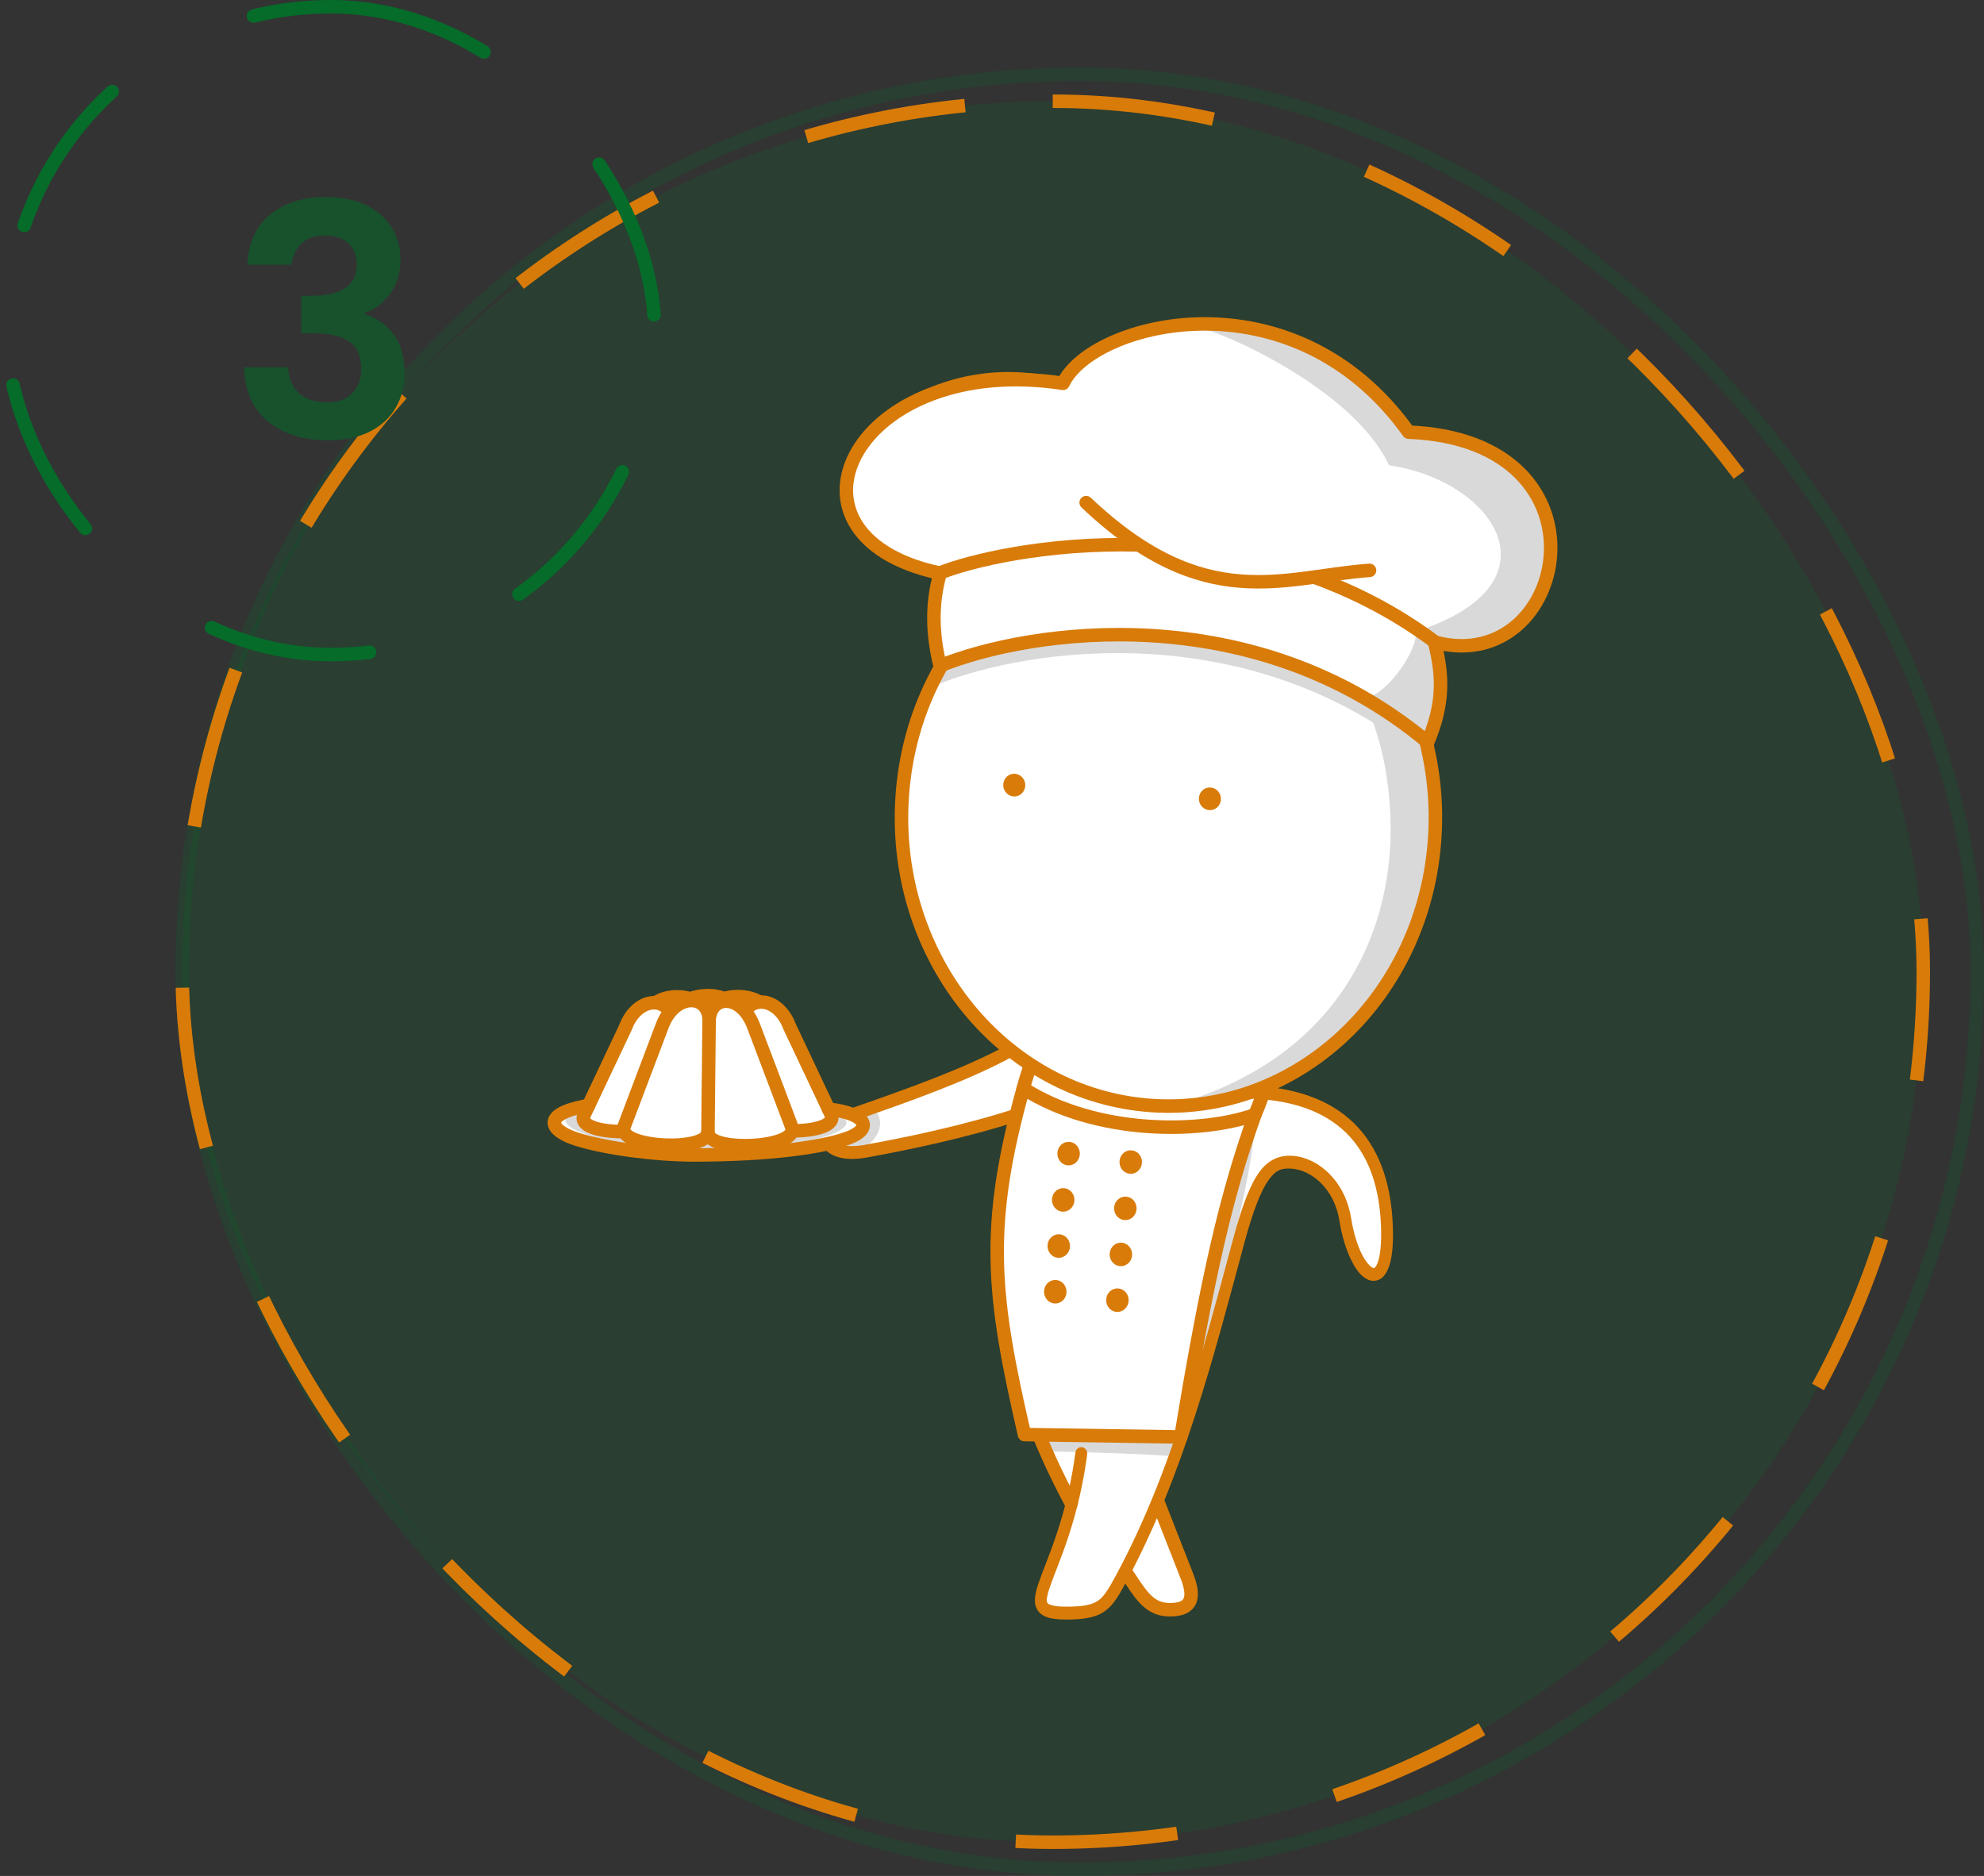 <svg width="147" height="139" viewBox="0 0 147 139" fill="none" xmlns="http://www.w3.org/2000/svg">
<rect x="0" y="0" width="147" height="139" fill="#333333" stroke="none"/>
<rect x="13.5" y="5.5" width="133" height="133" rx="66.5" stroke="#17522D" stroke-opacity="0.4"/>
<rect x="13.5" y="7.5" width="129" height="129" rx="64.5" fill="#056C2A" fill-opacity="0.2"/>
<rect x="13.5" y="7.5" width="129" height="129" rx="64.5" stroke="#D87B09" stroke-dasharray="12 12"/>
<path d="M95.545 81.104L93.304 80.935L91.996 81.104L88.415 81.709L85.364 81.878L82.033 81.474L80.102 80.935L78.016 80.128L74.965 78.143L74.685 77.773L72.474 78.985L63.912 82.349L62.262 82.887L61.453 83.728L61.234 84.233L61.359 84.771L61.764 85.073L62.729 85.276H63.289L66.465 84.838L75.494 82.483L75.245 83.56L74.373 88.27L74.124 92.105L74.184 95.234L74.807 99.843L75.741 103.174L77.485 107.682L79.291 111.483L77.018 118.144L77.078 118.818L77.451 119.322L79.382 119.524L81.312 119.12L82.153 118.414L83.305 116.194L84.021 117.572L85.36 118.952L86.636 119.289L87.882 119.019L88.194 118.313V117.506L85.703 111.45L88.673 103.053L90.549 95.717L91.599 92.174L92.412 89.127L93.222 87.631L94.203 86.571L95.292 86.066L95.946 86.052L96.57 86.276L97.518 86.893L98.064 87.414L98.935 88.71L99.432 90.095L99.805 91.714L100.216 92.885L100.541 93.739L101.024 94.242L102.193 94.402L102.672 93.397L102.8 90.906L102.538 88.222L101.793 85.8L100.534 83.952L98.997 82.57L97.534 81.829L95.545 81.104Z" fill="white"/>
<path d="M92.995 82.773C92.797 89.666 87.175 105.679 88.112 104.759L87.181 107.92C83.969 107.662 77.912 107.531 77.301 107.557L76.964 104.051L91.344 83.48L92.995 82.773Z" fill="#D9D9D9"/>
<path d="M85.293 81.908C74.393 81.142 66.13 70.974 66.839 59.195C67.547 47.417 76.958 38.489 87.859 39.255C98.759 40.02 107.021 50.189 106.313 61.967C105.604 73.746 96.194 82.673 85.293 81.908Z" fill="white"/>
<path d="M81.853 40.313C84.922 39.486 87.922 39.295 90.673 39.941C93.423 40.588 96.172 41.955 98.29 43.637C100.394 45.307 102.299 47.49 103.602 49.861C104.254 51.045 104.894 52.443 105.318 53.73C105.742 55.016 105.802 56.278 105.984 57.621C106.355 60.351 106.177 63.304 105.555 65.947C104.933 68.594 103.747 71.217 102.226 73.43C100.704 75.645 98.669 77.636 96.397 79.076C94.119 80.519 91.421 81.083 88.503 81.391C100.949 77.117 104.397 66.175 102.588 56.666C100.755 47.027 92.308 38.983 81.853 40.313Z" fill="#D9D9D9"/>
<path d="M105.653 56.36C92.703 45.559 76.221 48.005 69.526 50.696C69.456 50.413 69.393 50.129 69.337 49.845C69.311 49.703 69.437 49.554 69.413 49.412C69.387 49.27 69.216 49.134 69.196 48.991C69.156 48.706 69.127 48.422 69.106 48.135C69.086 47.85 69.073 47.563 69.066 47.277C69.066 46.99 69.066 46.703 69.086 46.416C69.099 46.129 69.132 45.84 69.169 45.552C69.209 45.263 69.257 44.974 69.317 44.684C69.377 44.394 69.451 44.104 69.535 43.814C73.897 42.059 91.935 38.347 106.145 48.898C106.851 51.618 106.779 53.662 105.649 56.36H105.653Z" fill="#D9D9D9"/>
<path d="M75.098 59.012C74.648 58.98 74.305 58.579 74.333 58.115C74.361 57.652 74.749 57.302 75.199 57.333C75.65 57.365 75.992 57.766 75.964 58.23C75.936 58.694 75.549 59.044 75.098 59.012Z" fill="#D87B09"/>
<path d="M89.596 60.028C89.145 59.996 88.803 59.594 88.831 59.131C88.858 58.667 89.246 58.317 89.697 58.349C90.147 58.381 90.49 58.782 90.462 59.246C90.434 59.709 90.046 60.059 89.596 60.028Z" fill="#D87B09"/>
<path d="M105.841 55.11C106.565 53.034 107.171 50.867 106.454 47.786C117.375 49.849 118.94 31.831 104.361 32.048C97.637 21.926 82.654 22.147 78.977 28.31C66.421 24.59 54.643 38.62 69.469 42.352C69.129 44.77 68.703 47.202 69.678 49.424C85.77 44.199 96.683 48.108 105.841 55.11Z" fill="white" stroke="#D87B09" stroke-width="0.25"/>
<path d="M105.204 46.697C104.555 47.775 104.71 45.695 104.893 46.865C105.073 48.016 102.987 51.241 101.345 51.67L105.665 54.664L106.398 53.294L106.758 50.481L106.326 47.398L107.831 47.552L110.051 47.588L112.568 45.899L114.413 43.619L115 39.458L113.707 36.428L111.663 34.166C109.784 33.026 107.667 32.05 104.368 31.898L100.47 28.166L95.225 24.979L91.147 24.391L89.102 24.419C89.525 24.19 100.166 28.541 102.914 34.474C110.753 35.628 115.715 43.148 105.204 46.697Z" fill="#D9D9D9"/>
<path d="M106.361 47.59C116.203 50.187 119.914 32.629 104.369 32.02C95.78 19.999 80.907 23.861 78.766 28.403C63.364 26.053 56.626 39.592 69.494 42.436" stroke="#D87B09" stroke-linecap="round" stroke-linejoin="round"/>
<path d="M97.379 42.771C97.405 42.778 97.439 42.792 97.467 42.8C97.527 42.821 97.584 42.843 97.644 42.864C97.704 42.886 97.761 42.907 97.819 42.929C97.879 42.951 97.937 42.972 97.996 42.994C98.465 43.174 98.934 43.366 99.402 43.569C99.871 43.771 100.338 43.986 100.803 44.212C102.665 45.116 104.501 46.213 106.277 47.532C106.983 50.251 106.911 52.295 105.781 54.993C92.83 44.192 76.348 46.638 69.653 49.329C69.092 47.062 68.992 44.773 69.667 42.446C70.212 42.227 70.971 41.977 71.909 41.729C72.848 41.48 73.966 41.232 75.229 41.017C76.492 40.802 77.9 40.62 79.42 40.502C80.94 40.385 82.571 40.331 84.278 40.374C84.305 40.374 84.332 40.374 84.359 40.374" stroke="#D87B09" stroke-linecap="round" stroke-linejoin="round"/>
<path d="M101.472 42.261C95.053 42.728 89.28 45.582 80.478 37.242" stroke="#D87B09" stroke-linecap="round" stroke-linejoin="round"/>
<path d="M69.769 49.305C69.756 49.326 69.749 49.341 69.736 49.362C69.723 49.377 69.716 49.398 69.703 49.42C69.663 49.493 69.62 49.567 69.579 49.641C69.539 49.715 69.498 49.789 69.457 49.864C69.417 49.939 69.377 50.014 69.338 50.089C69.298 50.164 69.26 50.24 69.222 50.316C69.182 50.392 69.145 50.468 69.107 50.544C69.067 50.62 69.032 50.697 68.995 50.774C68.955 50.851 68.922 50.929 68.886 51.006C67.734 53.487 67.013 56.254 66.836 59.199C66.128 70.977 74.39 81.145 85.29 81.912C96.191 82.677 105.601 73.749 106.31 61.971C106.399 60.498 106.35 59.052 106.167 57.645C106.077 56.941 105.956 56.248 105.804 55.567C105.797 55.524 105.784 55.481 105.777 55.439C105.771 55.396 105.757 55.354 105.751 55.312C105.744 55.268 105.731 55.227 105.724 55.185C105.711 55.142 105.704 55.1 105.691 55.058C105.677 55.014 105.671 54.973 105.657 54.932" stroke="#D87B09" stroke-linecap="square"/>
<path d="M64.888 82.326C65.754 83.451 64.703 84.851 63.641 85.157L61.5 85.251L61.249 84.831L63.92 83.455C63.92 83.455 63.672 82.462 63.776 82.45C63.918 82.522 65.379 82.059 64.888 82.326Z" fill="#D9D9D9"/>
<path d="M85.84 111.414L87.942 116.781C88.69 118.69 88.049 119.313 86.556 119.27C85.063 119.227 84.425 117.992 83.427 116.511" stroke="#D87B09" stroke-linecap="round" stroke-linejoin="round"/>
<path d="M75.906 106.295L87.495 106.472C89.493 94.328 90.875 88.533 92.976 82.597C88.956 84.025 81.191 84.087 75.819 80.648C72.934 90.993 73.537 96.004 75.906 106.295Z" fill="white" stroke="#D87B09" stroke-linecap="round" stroke-linejoin="round"/>
<path d="M79.67 85.534C79.643 85.828 79.397 86.043 79.125 86.012C78.852 85.983 78.653 85.717 78.682 85.422C78.709 85.127 78.954 84.913 79.227 84.944C79.5 84.973 79.698 85.239 79.67 85.534Z" fill="#D87B09" stroke="#D87B09" stroke-width="0.672" stroke-linecap="round" stroke-linejoin="round"/>
<path d="M84.273 86.159C84.246 86.453 84.001 86.668 83.728 86.637C83.455 86.608 83.257 86.342 83.285 86.047C83.312 85.752 83.558 85.538 83.831 85.569C84.103 85.598 84.302 85.864 84.273 86.159Z" fill="#D87B09" stroke="#D87B09" stroke-width="0.672" stroke-linecap="round" stroke-linejoin="round"/>
<path d="M79.269 88.963C79.243 89.258 78.996 89.472 78.723 89.442C78.451 89.413 78.253 89.147 78.281 88.852C78.308 88.557 78.554 88.343 78.826 88.374C79.1 88.403 79.297 88.668 79.269 88.963Z" fill="#D87B09" stroke="#D87B09" stroke-width="0.672" stroke-linecap="round" stroke-linejoin="round"/>
<path d="M83.873 89.588C83.846 89.883 83.6 90.097 83.327 90.067C83.054 90.038 82.856 89.772 82.885 89.477C82.911 89.182 83.158 88.968 83.43 88.999C83.703 89.028 83.901 89.293 83.873 89.588Z" fill="#D87B09" stroke="#D87B09" stroke-width="0.672" stroke-linecap="round" stroke-linejoin="round"/>
<path d="M78.94 92.381C78.914 92.676 78.668 92.89 78.395 92.86C78.122 92.831 77.924 92.565 77.952 92.27C77.978 91.975 78.225 91.76 78.498 91.792C78.771 91.821 78.968 92.086 78.94 92.381Z" fill="#D87B09" stroke="#D87B09" stroke-width="0.672" stroke-linecap="round" stroke-linejoin="round"/>
<path d="M83.543 93.003C83.517 93.297 83.27 93.511 82.998 93.481C82.725 93.453 82.527 93.186 82.555 92.891C82.582 92.597 82.828 92.382 83.1 92.413C83.373 92.442 83.572 92.708 83.543 93.003Z" fill="#D87B09" stroke="#D87B09" stroke-width="0.672" stroke-linecap="round" stroke-linejoin="round"/>
<path d="M78.682 95.768C78.655 96.063 78.409 96.277 78.136 96.246C77.864 96.217 77.666 95.951 77.694 95.656C77.721 95.362 77.967 95.148 78.24 95.179C78.512 95.207 78.71 95.473 78.682 95.768Z" fill="#D87B09" stroke="#D87B09" stroke-width="0.672" stroke-linecap="round" stroke-linejoin="round"/>
<path d="M83.286 96.393C83.259 96.688 83.013 96.901 82.74 96.871C82.467 96.842 82.269 96.576 82.297 96.281C82.324 95.987 82.57 95.773 82.843 95.804C83.116 95.832 83.314 96.098 83.286 96.393Z" fill="#D87B09" stroke="#D87B09" stroke-width="0.672" stroke-linecap="round" stroke-linejoin="round"/>
<path d="M92.992 82.561C93.261 81.942 93.495 81.321 93.689 80.719" stroke="#D87B09" stroke-linecap="round" stroke-linejoin="round"/>
<path d="M75.812 80.666C75.832 80.585 75.859 80.502 75.879 80.421C75.899 80.34 75.925 80.259 75.947 80.178C75.974 80.097 75.994 80.018 76.019 79.938C76.046 79.858 76.066 79.779 76.093 79.701C76.119 79.621 76.146 79.544 76.168 79.466C76.195 79.388 76.222 79.311 76.246 79.235C76.273 79.159 76.3 79.083 76.326 79.008" stroke="#D87B09" stroke-linecap="round" stroke-linejoin="round"/>
<path d="M77.045 106.48C77.159 106.759 77.277 107.036 77.397 107.312C77.517 107.588 77.639 107.864 77.764 108.137C78.263 109.233 78.801 110.311 79.368 111.377" stroke="#D87B09" stroke-linecap="round" stroke-linejoin="round"/>
<path d="M43.217 81.966C40.046 82.593 40.634 83.781 42.744 84.431C44.855 85.081 48.487 85.573 51.404 85.57C57.064 85.563 60.999 84.976 62.791 84.307C64.584 83.638 64.233 82.507 61.321 82.174L52.784 81.723L43.217 81.966Z" fill="white"/>
<path d="M43.866 82.168C40.988 82.646 41.604 83.435 43.533 84.094C45.462 84.754 48.773 85.295 51.42 85.293C56.557 85.293 60.113 84.675 61.726 84C63.337 83.325 63.04 82.558 60.398 82.304L52.59 82.282L43.866 82.168Z" fill="#D9D9D9"/>
<path d="M58.851 83.819C59.177 83.745 61.242 83.373 61.242 83.373L61.654 82.982L61.448 82.332L58.145 75.475L57.733 74.749L56.236 74.266C56.236 74.266 55.995 74.006 55.875 73.988C55.754 73.966 54.189 73.839 54.189 73.839L53.759 73.95L52.968 73.839L52.28 73.781L51.404 73.911H50.664L49.855 73.876L49.236 73.95L48.823 74.247L48.187 74.377L47.602 74.451L47.206 74.73L46.811 75.195L43.44 82.201L43.07 82.879C43.07 82.879 43.371 83.205 43.405 83.223C43.439 83.245 44.171 83.632 44.171 83.632C44.171 83.632 45.323 83.809 45.374 83.818C45.428 83.825 46.097 83.902 46.097 83.902L46.312 83.959C46.312 83.959 46.509 84.238 46.587 84.275C46.664 84.311 47.241 84.582 47.31 84.582C47.378 84.582 48.299 84.749 48.402 84.758C48.505 84.766 49.434 84.953 49.511 84.934C49.589 84.913 50.337 84.786 50.432 84.786C50.526 84.786 51.3 84.793 51.386 84.757C51.472 84.721 51.859 84.543 51.911 84.515C51.964 84.486 52.487 84.218 52.487 84.218C52.487 84.218 52.874 84.468 52.909 84.487C52.942 84.509 54.448 84.915 54.448 84.915L55.445 84.989L56.529 84.84C56.529 84.84 57.612 84.674 57.681 84.636C57.75 84.6 58.438 84.208 58.438 84.208L58.851 83.819Z" fill="white" stroke="#D87B09" stroke-width="0.25"/>
<path d="M52.54 75.67C52.56 73.724 54.893 73.53 55.842 76.042C56.777 78.514 58.646 83.458 58.646 83.458C59.396 85.086 52.519 85.433 52.454 83.941L52.54 75.67Z" stroke="#D87B09" stroke-linecap="round" stroke-linejoin="round"/>
<path d="M52.541 75.595C52.521 73.648 50.006 73.52 49.065 76.008L46.261 83.423C45.512 85.051 52.388 85.399 52.453 83.906" stroke="#D87B09" stroke-linecap="round" stroke-linejoin="round"/>
<path d="M55.299 74.808C55.352 74.731 55.408 74.661 55.472 74.599C55.538 74.534 55.605 74.483 55.679 74.437C55.753 74.394 55.833 74.354 55.915 74.324C55.998 74.295 56.085 74.274 56.174 74.259C56.263 74.245 56.356 74.238 56.45 74.245C56.543 74.245 56.639 74.267 56.735 74.281C56.832 74.302 56.929 74.331 57.026 74.374C57.123 74.41 57.219 74.462 57.315 74.52C57.41 74.578 57.504 74.646 57.596 74.723C57.688 74.8 57.778 74.887 57.864 74.983C57.95 75.079 58.033 75.184 58.112 75.3C58.191 75.416 58.266 75.541 58.335 75.677C58.404 75.812 58.455 75.965 58.525 76.114L61.572 82.564C61.666 82.767 61.642 82.945 61.525 83.097C61.411 83.25 61.209 83.376 60.943 83.478C60.678 83.58 60.35 83.656 59.989 83.708C59.627 83.758 59.232 83.787 58.83 83.79H58.81H58.79H58.77H58.75H58.73H58.71H58.69" stroke="#D87B09" stroke-linecap="round" stroke-linejoin="round"/>
<path d="M49.549 74.864C49.496 74.786 49.44 74.716 49.377 74.654C49.31 74.59 49.243 74.538 49.169 74.493C49.095 74.449 49.016 74.409 48.933 74.379C48.85 74.35 48.764 74.329 48.674 74.314C48.585 74.3 48.492 74.293 48.399 74.3C48.305 74.3 48.209 74.314 48.113 74.336C48.017 74.357 47.919 74.386 47.822 74.428C47.726 74.472 47.629 74.517 47.533 74.575C47.438 74.633 47.344 74.701 47.252 74.778C47.161 74.854 47.071 74.941 46.984 75.037C46.898 75.133 46.815 75.239 46.736 75.355C46.657 75.471 46.583 75.596 46.514 75.732C46.444 75.867 46.394 76.019 46.323 76.169L43.276 82.618C43.182 82.822 43.206 82.999 43.323 83.152C43.437 83.305 43.64 83.431 43.905 83.532C44.17 83.635 44.498 83.711 44.859 83.763C45.221 83.813 45.616 83.842 46.018 83.845H46.169" stroke="#D87B09" stroke-linecap="round" stroke-linejoin="round"/>
<path d="M48.663 74.247C49.537 73.712 50.706 73.835 51.104 74.007C52.056 73.685 52.946 73.701 53.659 73.992C54.244 73.791 55.371 73.727 56.247 74.237" stroke="#D87B09" stroke-linecap="round" stroke-linejoin="round"/>
<path d="M43.604 81.922L43.498 81.936L43.392 81.951L43.286 81.972C40.115 82.6 40.703 83.788 42.813 84.437C44.924 85.088 48.556 85.579 51.473 85.576C57.133 85.569 61.068 84.983 62.861 84.314C64.653 83.645 64.302 82.513 61.39 82.181" stroke="#D87B09" stroke-linecap="round" stroke-linejoin="round"/>
<path d="M74.84 77.383C74.769 77.383 74.697 77.397 74.634 77.433C71.414 79.198 66.946 80.765 63.36 82.019C63.242 82.062 63.129 82.103 63.021 82.146C62.912 82.189 62.808 82.233 62.709 82.278C62.596 82.328 62.513 82.422 62.47 82.535C62.43 82.647 62.708 82.462 62.754 82.585C62.847 82.828 62.95 82.841 63.175 82.741C63.263 82.698 63.27 82.913 63.367 82.874C63.413 82.852 63.42 83.003 63.474 82.984C63.527 82.962 63.577 82.948 63.63 82.926C67.216 81.671 71.707 80.106 75.032 78.283C75.249 78.164 75.336 77.878 75.226 77.644C75.152 77.486 75.004 77.386 74.84 77.383ZM92.778 80.456C92.543 80.456 92.353 80.661 92.344 80.914C92.338 81.177 92.525 81.398 92.768 81.407C96.221 81.547 98.535 82.596 100.027 84.238C101.519 85.878 102.22 88.152 102.323 90.859C102.376 92.233 102.242 93.141 102.066 93.59C101.978 93.814 101.886 93.911 101.842 93.939C101.796 93.968 101.796 93.975 101.714 93.939C101.557 93.882 101.193 93.525 100.88 92.884C100.568 92.243 100.283 91.344 100.11 90.268C99.663 87.484 97.67 85.78 95.787 85.642C94.903 85.578 94.028 85.862 93.33 86.811C92.632 87.759 92.036 89.305 91.343 91.882C89.093 100.24 86.82 109.069 82.689 116.721C82.186 117.654 81.855 118.213 81.45 118.532C81.045 118.851 80.499 119.01 79.415 119.042C79.087 119.049 78.804 119.049 78.566 119.035C78.329 119.02 78.135 118.992 77.989 118.958C77.842 118.923 77.742 118.88 77.683 118.842C77.624 118.806 77.607 118.777 77.592 118.749C77.578 118.72 77.565 118.675 77.558 118.59C77.558 118.504 77.565 118.379 77.605 118.223C77.638 118.066 77.692 117.878 77.763 117.664C77.835 117.449 77.923 117.209 78.024 116.942C78.126 116.675 78.239 116.383 78.362 116.064C78.485 115.745 78.616 115.4 78.752 115.028C78.888 114.656 79.028 114.257 79.169 113.83C79.308 113.403 79.45 112.947 79.587 112.462C79.724 111.977 79.858 111.462 79.983 110.918C80.109 110.372 80.226 109.797 80.333 109.19C80.359 109.038 80.386 108.884 80.41 108.729C80.437 108.572 80.457 108.414 80.483 108.255C80.503 108.095 80.53 107.933 80.551 107.769C80.584 107.509 80.418 107.268 80.177 107.231C79.936 107.195 79.713 107.375 79.679 107.635C79.659 107.794 79.633 107.951 79.613 108.107C79.593 108.262 79.566 108.415 79.542 108.566C79.515 108.717 79.496 108.866 79.467 109.014C79.364 109.603 79.249 110.16 79.127 110.688C79.006 111.216 78.877 111.715 78.744 112.184C78.611 112.655 78.474 113.096 78.338 113.512C78.201 113.927 78.065 114.316 77.932 114.681C77.799 115.045 77.67 115.384 77.548 115.7C77.427 116.016 77.312 116.309 77.209 116.583C77.105 116.855 77.013 117.108 76.934 117.344C76.855 117.58 76.791 117.798 76.746 118.008C76.7 118.216 76.674 118.417 76.68 118.618C76.68 118.82 76.726 119.025 76.82 119.21C76.914 119.396 77.06 119.55 77.228 119.659C77.396 119.768 77.586 119.84 77.798 119.891C78.01 119.941 78.247 119.971 78.518 119.988C78.787 120.002 79.091 120.002 79.435 119.995C80.592 119.959 81.361 119.777 81.964 119.303C82.567 118.829 82.938 118.143 83.446 117.202C87.653 109.406 89.937 100.499 92.183 92.15C92.864 89.618 93.462 88.156 94.015 87.405C94.568 86.652 95.004 86.541 95.723 86.594C97.151 86.698 98.857 88.056 99.238 90.433C99.424 91.592 99.73 92.577 100.097 93.329C100.464 94.082 100.867 94.63 101.418 94.839C101.693 94.944 102.028 94.925 102.292 94.754C102.554 94.583 102.737 94.304 102.872 93.96C103.142 93.273 103.253 92.27 103.198 90.819C103.09 87.956 102.332 85.418 100.651 83.569C98.97 81.72 96.4 80.601 92.796 80.455C92.789 80.455 92.782 80.455 92.776 80.455L92.778 80.456ZM75.177 82.185C75.143 82.185 75.11 82.185 75.078 82.192C75.037 82.199 75.005 82.213 74.983 82.221L75.029 82.206C74.99 82.214 74.957 82.228 74.936 82.235H74.949C74.825 82.278 74.701 82.314 74.576 82.352C74.326 82.429 74.076 82.505 73.825 82.579C73.324 82.728 72.82 82.87 72.316 83.006C71.308 83.279 70.305 83.528 69.329 83.754C67.379 84.205 65.541 84.564 64.015 84.838C63.658 84.903 63.334 84.926 63.047 84.919C62.761 84.912 62.514 84.876 62.316 84.815C62.117 84.758 61.966 84.677 61.868 84.6C61.822 84.564 61.791 84.517 61.759 84.491C61.631 84.386 61.432 84.629 61.201 84.625C61.079 84.625 60.991 84.625 60.979 84.74C60.966 84.861 60.999 84.987 61.074 85.089C61.154 85.195 61.246 85.288 61.35 85.37C61.556 85.532 61.803 85.65 62.084 85.733C62.364 85.816 62.679 85.862 63.027 85.871C63.372 85.878 63.752 85.85 64.16 85.777C65.695 85.501 67.545 85.139 69.513 84.684C70.498 84.456 71.511 84.205 72.529 83.93C73.038 83.792 73.549 83.648 74.058 83.498C74.311 83.423 74.565 83.346 74.819 83.267C74.945 83.231 75.071 83.189 75.197 83.149C75.197 83.149 75.204 83.149 75.211 83.149C75.217 83.149 75.224 83.149 75.211 83.149C75.231 83.149 75.244 83.141 75.257 83.134C75.264 83.134 75.264 83.134 75.257 83.134C75.495 83.077 75.647 82.827 75.597 82.57C75.557 82.353 75.378 82.197 75.173 82.193L75.177 82.185Z" fill="#D87B09"/>
<rect x="0.5" y="0.5" width="48" height="48" rx="24" fill="black" fill-opacity="0.01"/>
<rect x="0.5" y="0.5" width="48" height="48" rx="24" stroke="#056C2A" stroke-linecap="round" stroke-linejoin="round" stroke-dasharray="12 12"/>
<path d="M18.32 19.612C18.4 18.012 18.96 16.78 20 15.916C21.056 15.036 22.44 14.596 24.152 14.596C25.32 14.596 26.32 14.804 27.152 15.22C27.984 15.62 28.608 16.172 29.024 16.876C29.456 17.564 29.672 18.348 29.672 19.228C29.672 20.236 29.408 21.092 28.88 21.796C28.368 22.484 27.752 22.948 27.032 23.188V23.284C27.96 23.572 28.68 24.084 29.192 24.82C29.72 25.556 29.984 26.5 29.984 27.652C29.984 28.612 29.76 29.468 29.312 30.22C28.88 30.972 28.232 31.564 27.368 31.996C26.52 32.412 25.496 32.62 24.296 32.62C22.488 32.62 21.016 32.164 19.88 31.252C18.744 30.34 18.144 28.996 18.08 27.22H21.344C21.376 28.004 21.64 28.636 22.136 29.116C22.648 29.58 23.344 29.812 24.224 29.812C25.04 29.812 25.664 29.588 26.096 29.14C26.544 28.676 26.768 28.084 26.768 27.364C26.768 26.404 26.464 25.716 25.856 25.3C25.248 24.884 24.304 24.676 23.024 24.676H22.328V21.916H23.024C25.296 21.916 26.432 21.156 26.432 19.636C26.432 18.948 26.224 18.412 25.808 18.028C25.408 17.644 24.824 17.452 24.056 17.452C23.304 17.452 22.72 17.66 22.304 18.076C21.904 18.476 21.672 18.988 21.608 19.612H18.32Z" fill="#17522D"/>
</svg>
